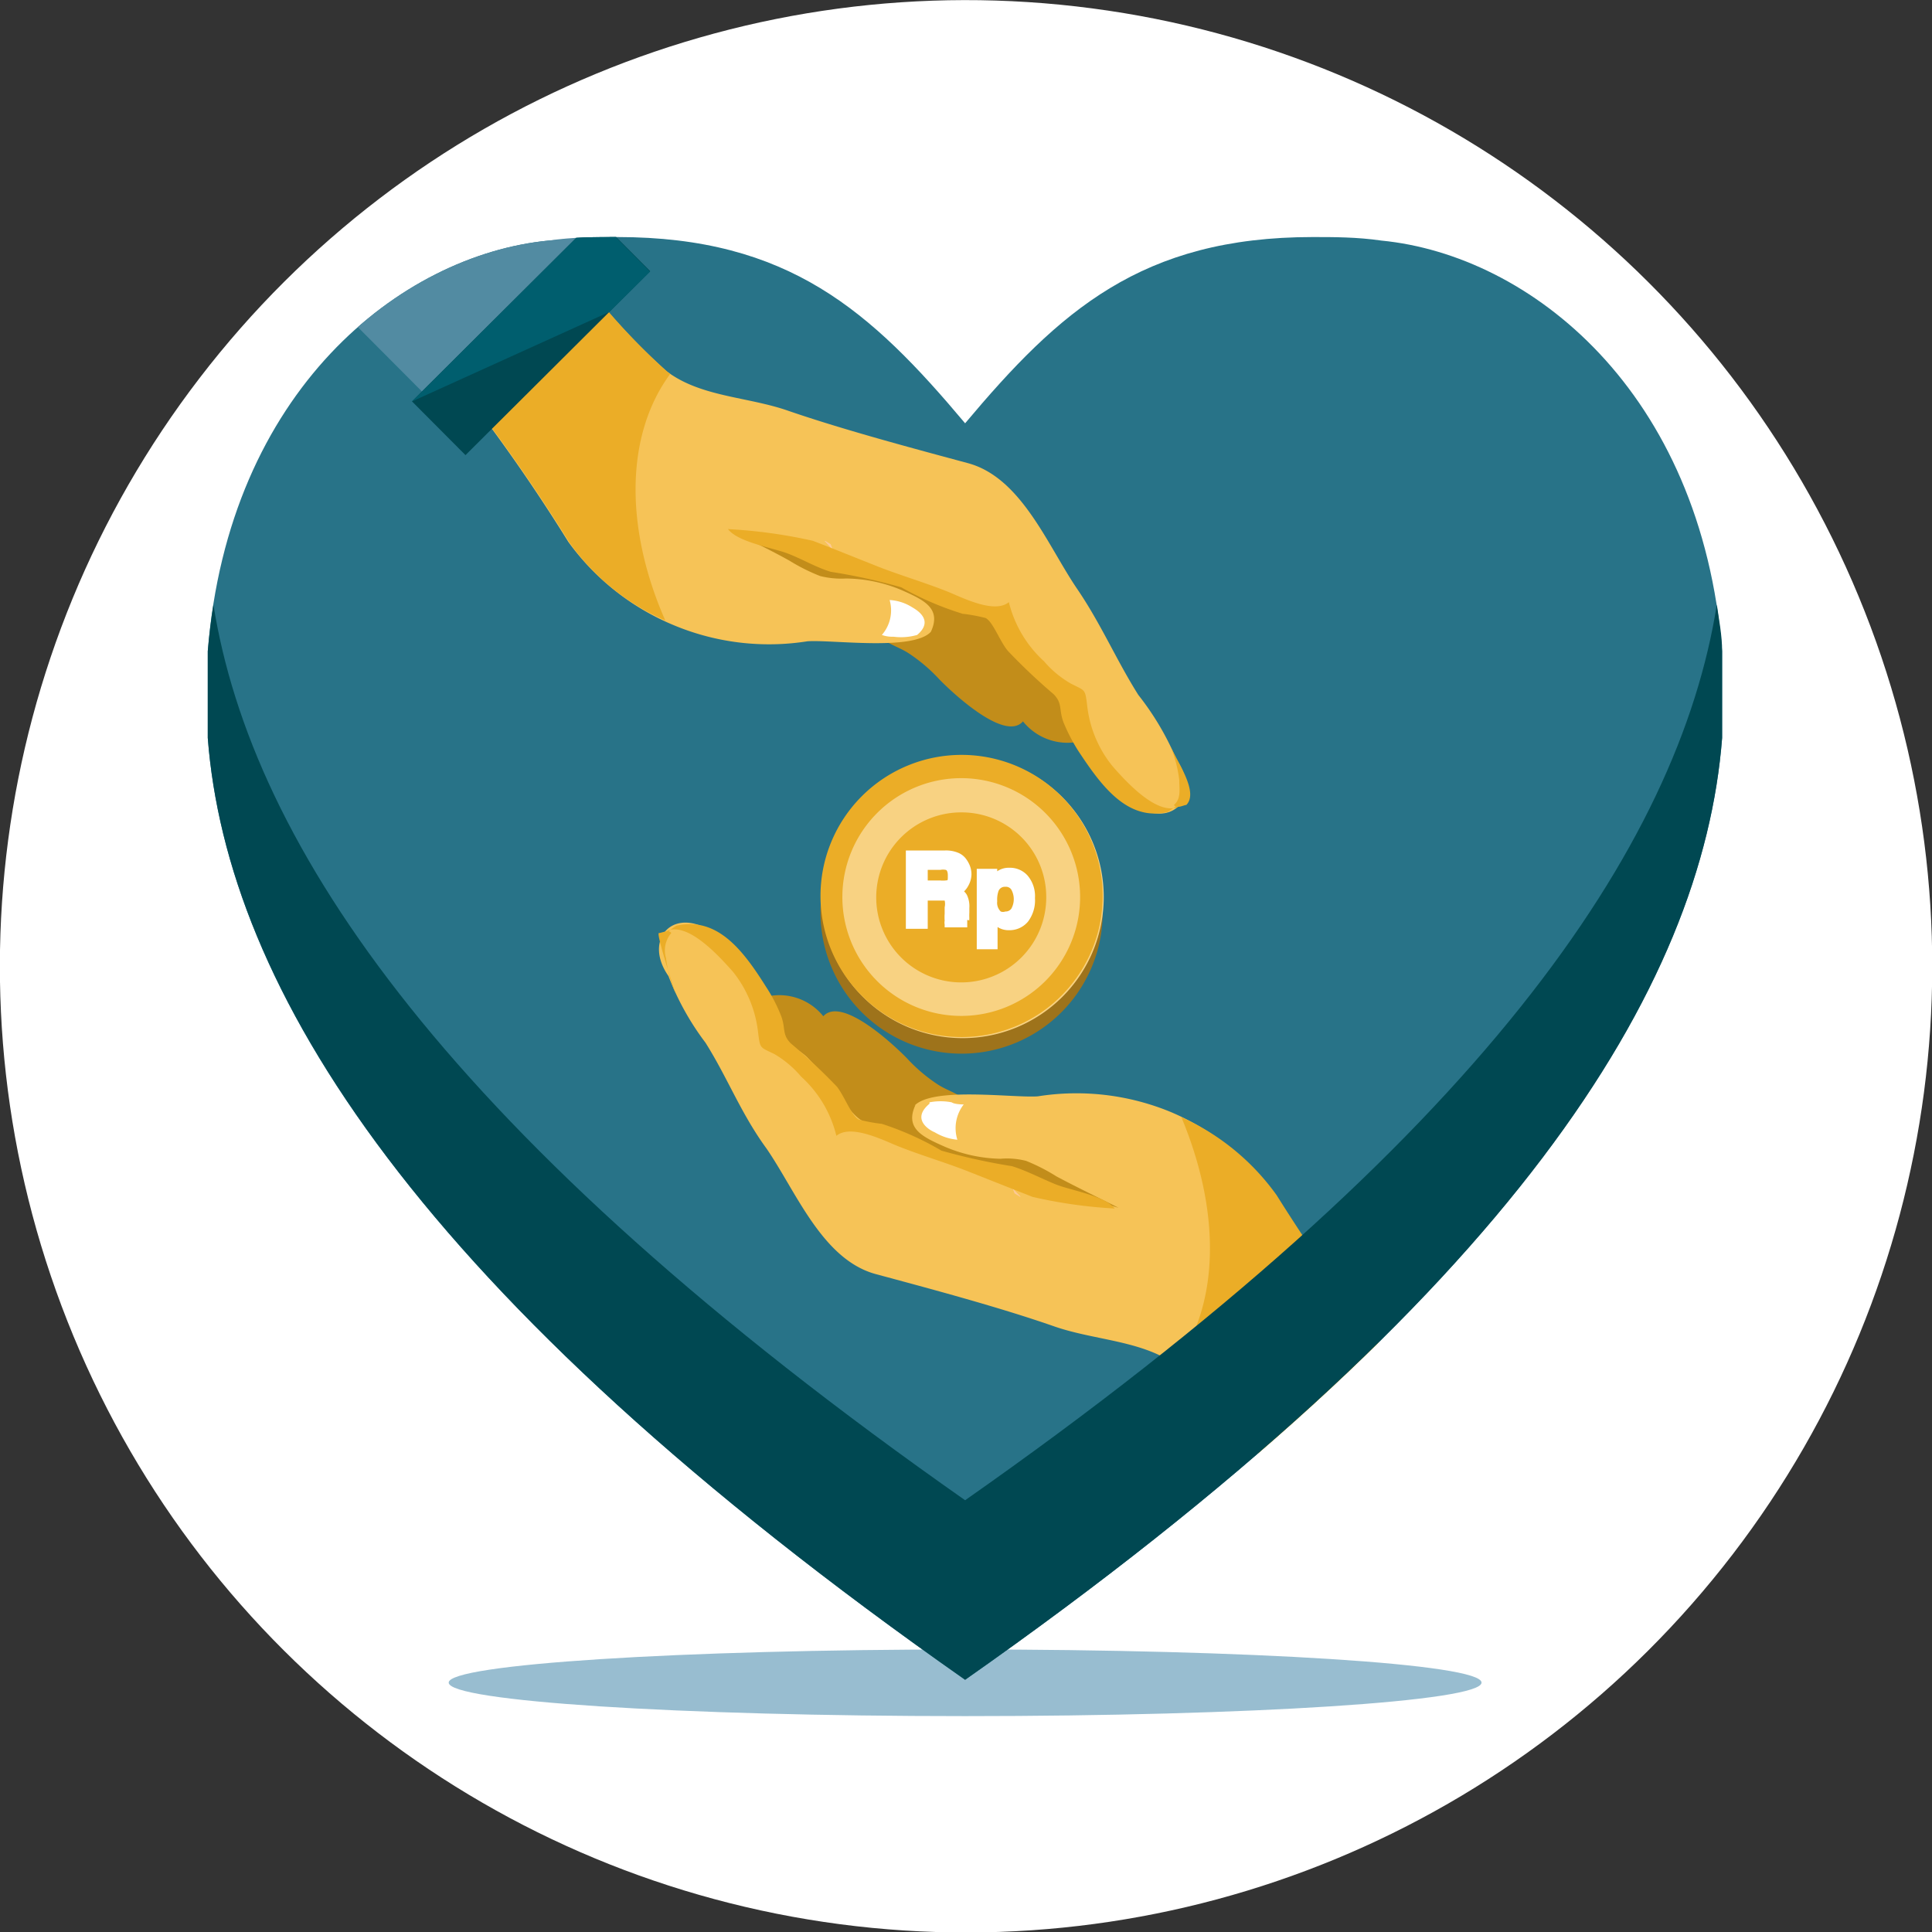<svg id="Layer_1" data-name="Layer 1" xmlns="http://www.w3.org/2000/svg" xmlns:xlink="http://www.w3.org/1999/xlink" viewBox="0 0 54.77 54.77"><rect x="0" y="0" width="54.77" height="54.77" fill="#333333" stroke="none"/><defs><style>.cls-1{fill:none;}.cls-2{fill:#fff;}.cls-3{fill:#98bdd0;}.cls-4{fill:#287388;}.cls-5{clip-path:url(#clip-path);}.cls-6{fill:#fdca97;}.cls-7{fill:#c28d1a;}.cls-8{fill:#f6c357;}.cls-9{fill:#ebad27;}.cls-10{fill:#528ba2;}.cls-11{fill:#004852;}.cls-12{fill:#005e6e;}.cls-13{fill:#9e731b;}.cls-14{fill:#f8d282;}.cls-15{isolation:isolate;}</style><clipPath id="clip-path"><path class="cls-1" d="M39.16,6.82c-.69-.06-1.34-.1-1.94-.1-4.86,0-7.19,2.1-9.86,5.28-2.67-3.18-5-5.28-9.86-5.28-.61,0-1.26,0-1.95.1-4.2.41-9.07,4.26-9.66,11.64v2.46c.55,7.06,5.88,15.77,21.47,26.7C42.94,36.69,48.27,28,48.82,20.92V18.46C48.23,11.08,43.37,7.23,39.16,6.82Z"/></clipPath></defs><title>donasi</title><circle class="cls-2" cx="27.39" cy="27.39" r="27.39" transform="translate(-8.4 12.57) rotate(-22.5)"/><path class="cls-3" d="M12.72,47.7c0,.53,6.55.95,14.64.95S42,48.23,42,47.7s-6.55-.94-14.63-.94S12.72,47.18,12.72,47.7Z"/><path class="cls-4" d="M37.22,6.72c.6,0,1.25,0,1.94.1,4.21.41,9.07,4.26,9.66,11.64v2.46c-.55,7.06-5.88,15.77-21.46,26.7C11.77,36.69,6.44,28,5.89,20.92V18.46c.59-7.38,5.46-11.23,9.66-11.64.69-.06,1.34-.1,1.95-.1,4.86,0,7.19,2.1,9.86,5.28,2.67-3.18,5-5.28,9.86-5.28"/><g class="cls-5"><path class="cls-6" d="M19.3,15.45h.13l.09,0,.21.07a1.45,1.45,0,0,0,1,.13,1.43,1.43,0,0,0,1.06-1.76,1.4,1.4,0,0,0-.68-.91,9.29,9.29,0,0,0-.92-.37h0a2.23,2.23,0,0,0-.85-.1,1.57,1.57,0,0,0-1,.41,1.43,1.43,0,0,0-.44,1A1.47,1.47,0,0,0,19.3,15.45Z"/><path class="cls-6" d="M19.31,14.83a1.55,1.55,0,0,0,.6.18,1,1,0,0,0,.24,0l.18.06A1.45,1.45,0,0,0,22,14.44a1.41,1.41,0,0,0,.15-1.08,1.56,1.56,0,0,0-.68-.91A3.23,3.23,0,0,0,19.77,12a1.38,1.38,0,0,0-1,.41,1.51,1.51,0,0,0-.44,1,1.49,1.49,0,0,0,.42,1A1.45,1.45,0,0,0,19.31,14.83Z"/><path class="cls-7" d="M30.69,21A1.62,1.62,0,0,1,29,20.45c-.51.59-2-.81-2.37-1.19a4.68,4.68,0,0,0-.87-.74c-.2-.13-.41-.2-.61-.32.68-.07.41-.8.19-1.18-.09-.16-.23-.27-.06-.35s.46.1.62.15c.38.12.78.22,1.16.32s.53.15.8.24.39.07.56.38a4.5,4.5,0,0,0,1.25,1.39c.32.26.6.39.7.79a2.3,2.3,0,0,0,.38,1.11Z"/><path class="cls-8" d="M19.14,17.74a7,7,0,0,0,3.75.44c.7-.05,3,.28,3.5-.27.71-.78-.47-1.2-1-1.41-.7-.28-.33-.32.43.13a4.88,4.88,0,0,0,1.34.59c.65.17.75.17,1.15.66s.7.95,1.09,1.36c.17.17.51.33.62.49s0,.3.14.59A6,6,0,0,0,32,22.72c1.16.89,2.1-.1,1.36-1.17a7.91,7.91,0,0,0-1.09-1.85c-.63-1-1.05-2-1.73-3-.84-1.23-1.58-3.16-3.1-3.57s-3.51-.94-5.08-1.48c-1.16-.41-2.51-.39-3.48-1.14a18.47,18.47,0,0,1-1.64-1.67c-.35-.36-.86-1.26-1.26-1.3-.75-.06-3.1,2.27-3.37,2.88a49.41,49.41,0,0,1,3.5,4.94A7,7,0,0,0,19.14,17.74Z"/><path class="cls-6" d="M23.38,15.34l.23.25-.06-.16-.16-.1Z"/><path class="cls-7" d="M26.11,16.7a6.08,6.08,0,0,0-1.77-.46,3.22,3.22,0,0,1-1.22-.3A19.51,19.51,0,0,0,20.64,15c.58.3,1.18.58,1.75.9a5.31,5.31,0,0,0,.86.43,2.45,2.45,0,0,0,.73.07,4.12,4.12,0,0,1,1.65.36c.58.26,1.06.5.76,1.15.83-.1-.06-1.37-.66-1.4Z"/><path class="cls-9" d="M19,10.6l-.08-.06a18.47,18.47,0,0,1-1.64-1.67c-.35-.36-.86-1.26-1.26-1.3-.75-.06-3.1,2.27-3.37,2.88a49.41,49.41,0,0,1,3.5,4.94,6.56,6.56,0,0,0,2.71,2.2C17.72,15,17.71,12.35,19,10.6Z"/><path class="cls-9" d="M33.39,22.88c-.6.23-1.46-.71-1.86-1.17A3.3,3.3,0,0,1,30.82,20c-.06-.48-.05-.41-.46-.62a2.87,2.87,0,0,1-.76-.63,3.35,3.35,0,0,1-1-1.68c-.41.34-1.32-.13-1.74-.3-.68-.27-1.37-.47-2-.72s-1.22-.49-1.82-.72A14.4,14.4,0,0,0,20.64,15c.26.36,1.25.53,1.66.68s.82.4,1.25.53a16.37,16.37,0,0,1,2,.44,8.7,8.7,0,0,0,1.74.75,4.66,4.66,0,0,1,.65.12c.2.09.41.67.63.93a16.64,16.64,0,0,0,1.3,1.23c.26.27.14.43.28.8a5.19,5.19,0,0,0,.42.81c.63.95,1.37,2,2.53,1.73a3.25,3.25,0,0,0,.37-.27Z"/><path class="cls-2" d="M26,18c.51-.43-.05-.73-.15-.79a1.33,1.33,0,0,0-.63-.2A1.06,1.06,0,0,1,25,18a.85.85,0,0,0,.33.05A1.65,1.65,0,0,0,26,18Z"/><path class="cls-9" d="M33.16,21.11a3.58,3.58,0,0,1,.27,1c0,.26.06.53-.15.71.08.12.28,0,.35,0C34,22.45,33.34,21.55,33.16,21.11Z"/><polygon class="cls-10" points="12.82 2.64 8.16 7.28 12.74 11.88 17.41 7.24 12.82 2.64"/><rect class="cls-11" x="11.36" y="8.46" width="7.39" height="2.15" transform="translate(-2.34 13.4) rotate(-44.88)"/><polygon class="cls-12" points="16.91 6.17 11.68 11.38 17.28 8.84 18.43 7.7 16.91 6.17"/><path class="cls-6" d="M33,33.81h-.22l-.2-.08a1.58,1.58,0,0,0-1-.13,1.41,1.41,0,0,0-.9.68,1.46,1.46,0,0,0-.16,1.08,1.44,1.44,0,0,0,.68.91,9.47,9.47,0,0,0,.93.37h0a2.23,2.23,0,0,0,.85.09,1.62,1.62,0,0,0,1-.41,1.46,1.46,0,0,0,.43-1A1.48,1.48,0,0,0,33,33.81Z"/><path class="cls-6" d="M33,34.43a1.5,1.5,0,0,0-.6-.18l-.23,0L32,34.15a1.45,1.45,0,0,0-1.64.67,1.47,1.47,0,0,0-.15,1.09,1.54,1.54,0,0,0,.68.9,3.34,3.34,0,0,0,1.67.45,1.39,1.39,0,0,0,1-.42,1.43,1.43,0,0,0,.44-1,1.47,1.47,0,0,0-.42-1A1.26,1.26,0,0,0,33,34.43Z"/><path class="cls-7" d="M21.63,28.28a1.6,1.6,0,0,1,1.71.53c.52-.58,2,.81,2.37,1.19a4.68,4.68,0,0,0,.87.74c.2.13.41.2.61.32-.67.08-.41.8-.19,1.18.1.17.23.28.06.35s-.46-.1-.62-.15c-.37-.11-.77-.22-1.15-.31l-.8-.24c-.34-.11-.4-.07-.57-.39a4.55,4.55,0,0,0-1.24-1.38c-.33-.27-.6-.4-.7-.8a2.42,2.42,0,0,0-.39-1.11Z"/><path class="cls-8" d="M33.18,31.52a7,7,0,0,0-3.76-.44c-.69.05-3-.28-3.5.27-.71.78.48,1.2,1,1.41.71.28.34.32-.43-.13A5.4,5.4,0,0,0,25.14,32c-.65-.17-.75-.17-1.14-.66s-.71-.95-1.1-1.35c-.17-.18-.5-.34-.62-.5s0-.3-.14-.59a6.05,6.05,0,0,0-1.84-2.4c-1.16-.89-2.1.1-1.35,1.17A7.68,7.68,0,0,0,20,29.56c.63,1,1,2,1.73,3,.84,1.22,1.58,3.15,3.1,3.56s3.51.94,5.08,1.49c1.17.4,2.52.39,3.49,1.13a18.51,18.51,0,0,1,1.63,1.68c.35.35.86,1.26,1.26,1.29.76.06,3.11-2.27,3.37-2.88a52.2,52.2,0,0,1-3.5-4.93A7,7,0,0,0,33.18,31.52Z"/><path class="cls-6" d="M28.93,33.92l-.23-.24a.94.94,0,0,1,.06.15l.16.1Z"/><path class="cls-7" d="M26.2,32.56A5.78,5.78,0,0,0,28,33a3.32,3.32,0,0,1,1.22.3,17.74,17.74,0,0,0,2.49.94c-.59-.3-1.18-.58-1.76-.89a5.36,5.36,0,0,0-.86-.44,2.17,2.17,0,0,0-.73-.06,4.22,4.22,0,0,1-1.64-.37c-.58-.26-1.07-.5-.77-1.15-.82.1.06,1.37.67,1.4Z"/><path class="cls-9" d="M33.34,38.66l.09.06a18.51,18.51,0,0,1,1.63,1.68c.35.35.86,1.25,1.26,1.29.76.06,3.11-2.27,3.37-2.88a52.2,52.2,0,0,1-3.5-4.93,6.7,6.7,0,0,0-2.7-2.21C34.59,34.3,34.6,36.91,33.34,38.66Z"/><path class="cls-9" d="M18.93,26.38c.6-.22,1.45.72,1.85,1.17a3.34,3.34,0,0,1,.71,1.71c.06.48.05.42.46.62a2.91,2.91,0,0,1,.76.64,3.31,3.31,0,0,1,1,1.68c.41-.34,1.32.12,1.74.29.68.27,1.37.47,2,.72l1.82.72a13.62,13.62,0,0,0,2.33.33c-.27-.36-1.26-.52-1.66-.68s-.83-.39-1.25-.52a17.46,17.46,0,0,1-2-.44A8.5,8.5,0,0,0,25,31.86a4.66,4.66,0,0,1-.65-.12c-.2-.09-.41-.66-.62-.93a16.76,16.76,0,0,0-1.31-1.23c-.26-.26-.14-.43-.28-.79a4.43,4.43,0,0,0-.42-.81c-.63-1-1.36-2-2.53-1.74-.05,0-.37.27-.37.27Z"/><path class="cls-2" d="M26.35,31.29c-.53.44,0,.75.15.81a1.51,1.51,0,0,0,.64.21,1.1,1.1,0,0,1,.18-1s-.26,0-.34-.06a1.64,1.64,0,0,0-.63,0Z"/><path class="cls-9" d="M19.15,28.16a3.73,3.73,0,0,1-.27-1,.76.76,0,0,1,.15-.71c-.07-.11-.27,0-.35,0S19,27.71,19.15,28.16Z"/><path class="cls-13" d="M27.26,22.53a3.38,3.38,0,1,1-3.38,3.38,3.38,3.38,0,0,1,3.38-3.38m0-.66a4,4,0,1,0,4,4,4,4,0,0,0-4-4Z"/><path class="cls-14" d="M31.29,25.43a4,4,0,1,1-4-4A4,4,0,0,1,31.29,25.43Z"/><path class="cls-9" d="M27.26,22.06a3.37,3.37,0,1,1-3.38,3.37,3.37,3.37,0,0,1,3.38-3.37m0-.66a4,4,0,1,0,4,4,4,4,0,0,0-4-4Z"/><path class="cls-9" d="M29.66,25.43a2.41,2.41,0,1,1-2.4-2.4A2.4,2.4,0,0,1,29.66,25.43Z"/><g id="Rp"><g class="cls-15"><path class="cls-2" d="M27.48,26.09a.11.11,0,0,1,0-.05,1.54,1.54,0,0,1,0-.17v-.13a.74.74,0,0,0-.07-.37.39.39,0,0,0-.08-.1.61.61,0,0,0,.12-.16.68.68,0,0,0,.09-.33.7.7,0,0,0-.05-.25.86.86,0,0,0-.11-.19.53.53,0,0,0-.23-.17.9.9,0,0,0-.36-.06H25.68v2.22h.62v-.8h.31c.12,0,.16,0,.17,0a.41.41,0,0,1,0,.19v.18a1.36,1.36,0,0,0,0,.2.3.3,0,0,0,0,.11l0,.08h.64v-.21ZM26.3,24.66h.36a.36.36,0,0,1,.15,0s.06,0,.06.16,0,.13-.06.14a.76.76,0,0,1-.16,0H26.3Z"/><path class="cls-2" d="M29.13,24.82a.67.67,0,0,0-.52-.22.57.57,0,0,0-.34.1v-.07h-.58v2.28h.59v-.63a.57.57,0,0,0,.32.09.68.68,0,0,0,.54-.24,1,1,0,0,0,.2-.67A.9.9,0,0,0,29.13,24.82Zm-.83.46a.19.19,0,0,1,.2-.14.18.18,0,0,1,.17.08.56.56,0,0,1,0,.54.2.2,0,0,1-.17.08.18.18,0,0,1-.13,0,.34.34,0,0,1-.1-.29A.75.75,0,0,1,28.3,25.28Z"/></g></g></g><path class="cls-11" d="M27.36,42.53C12.73,32.27,7.14,24,6.05,17.14c-.07.43-.12.87-.16,1.32v2.46c.55,7.06,5.88,15.77,21.47,26.7C42.94,36.69,48.27,28,48.82,20.92V18.46c0-.45-.09-.89-.15-1.32C47.58,24,42,32.27,27.36,42.53Z"/></svg>